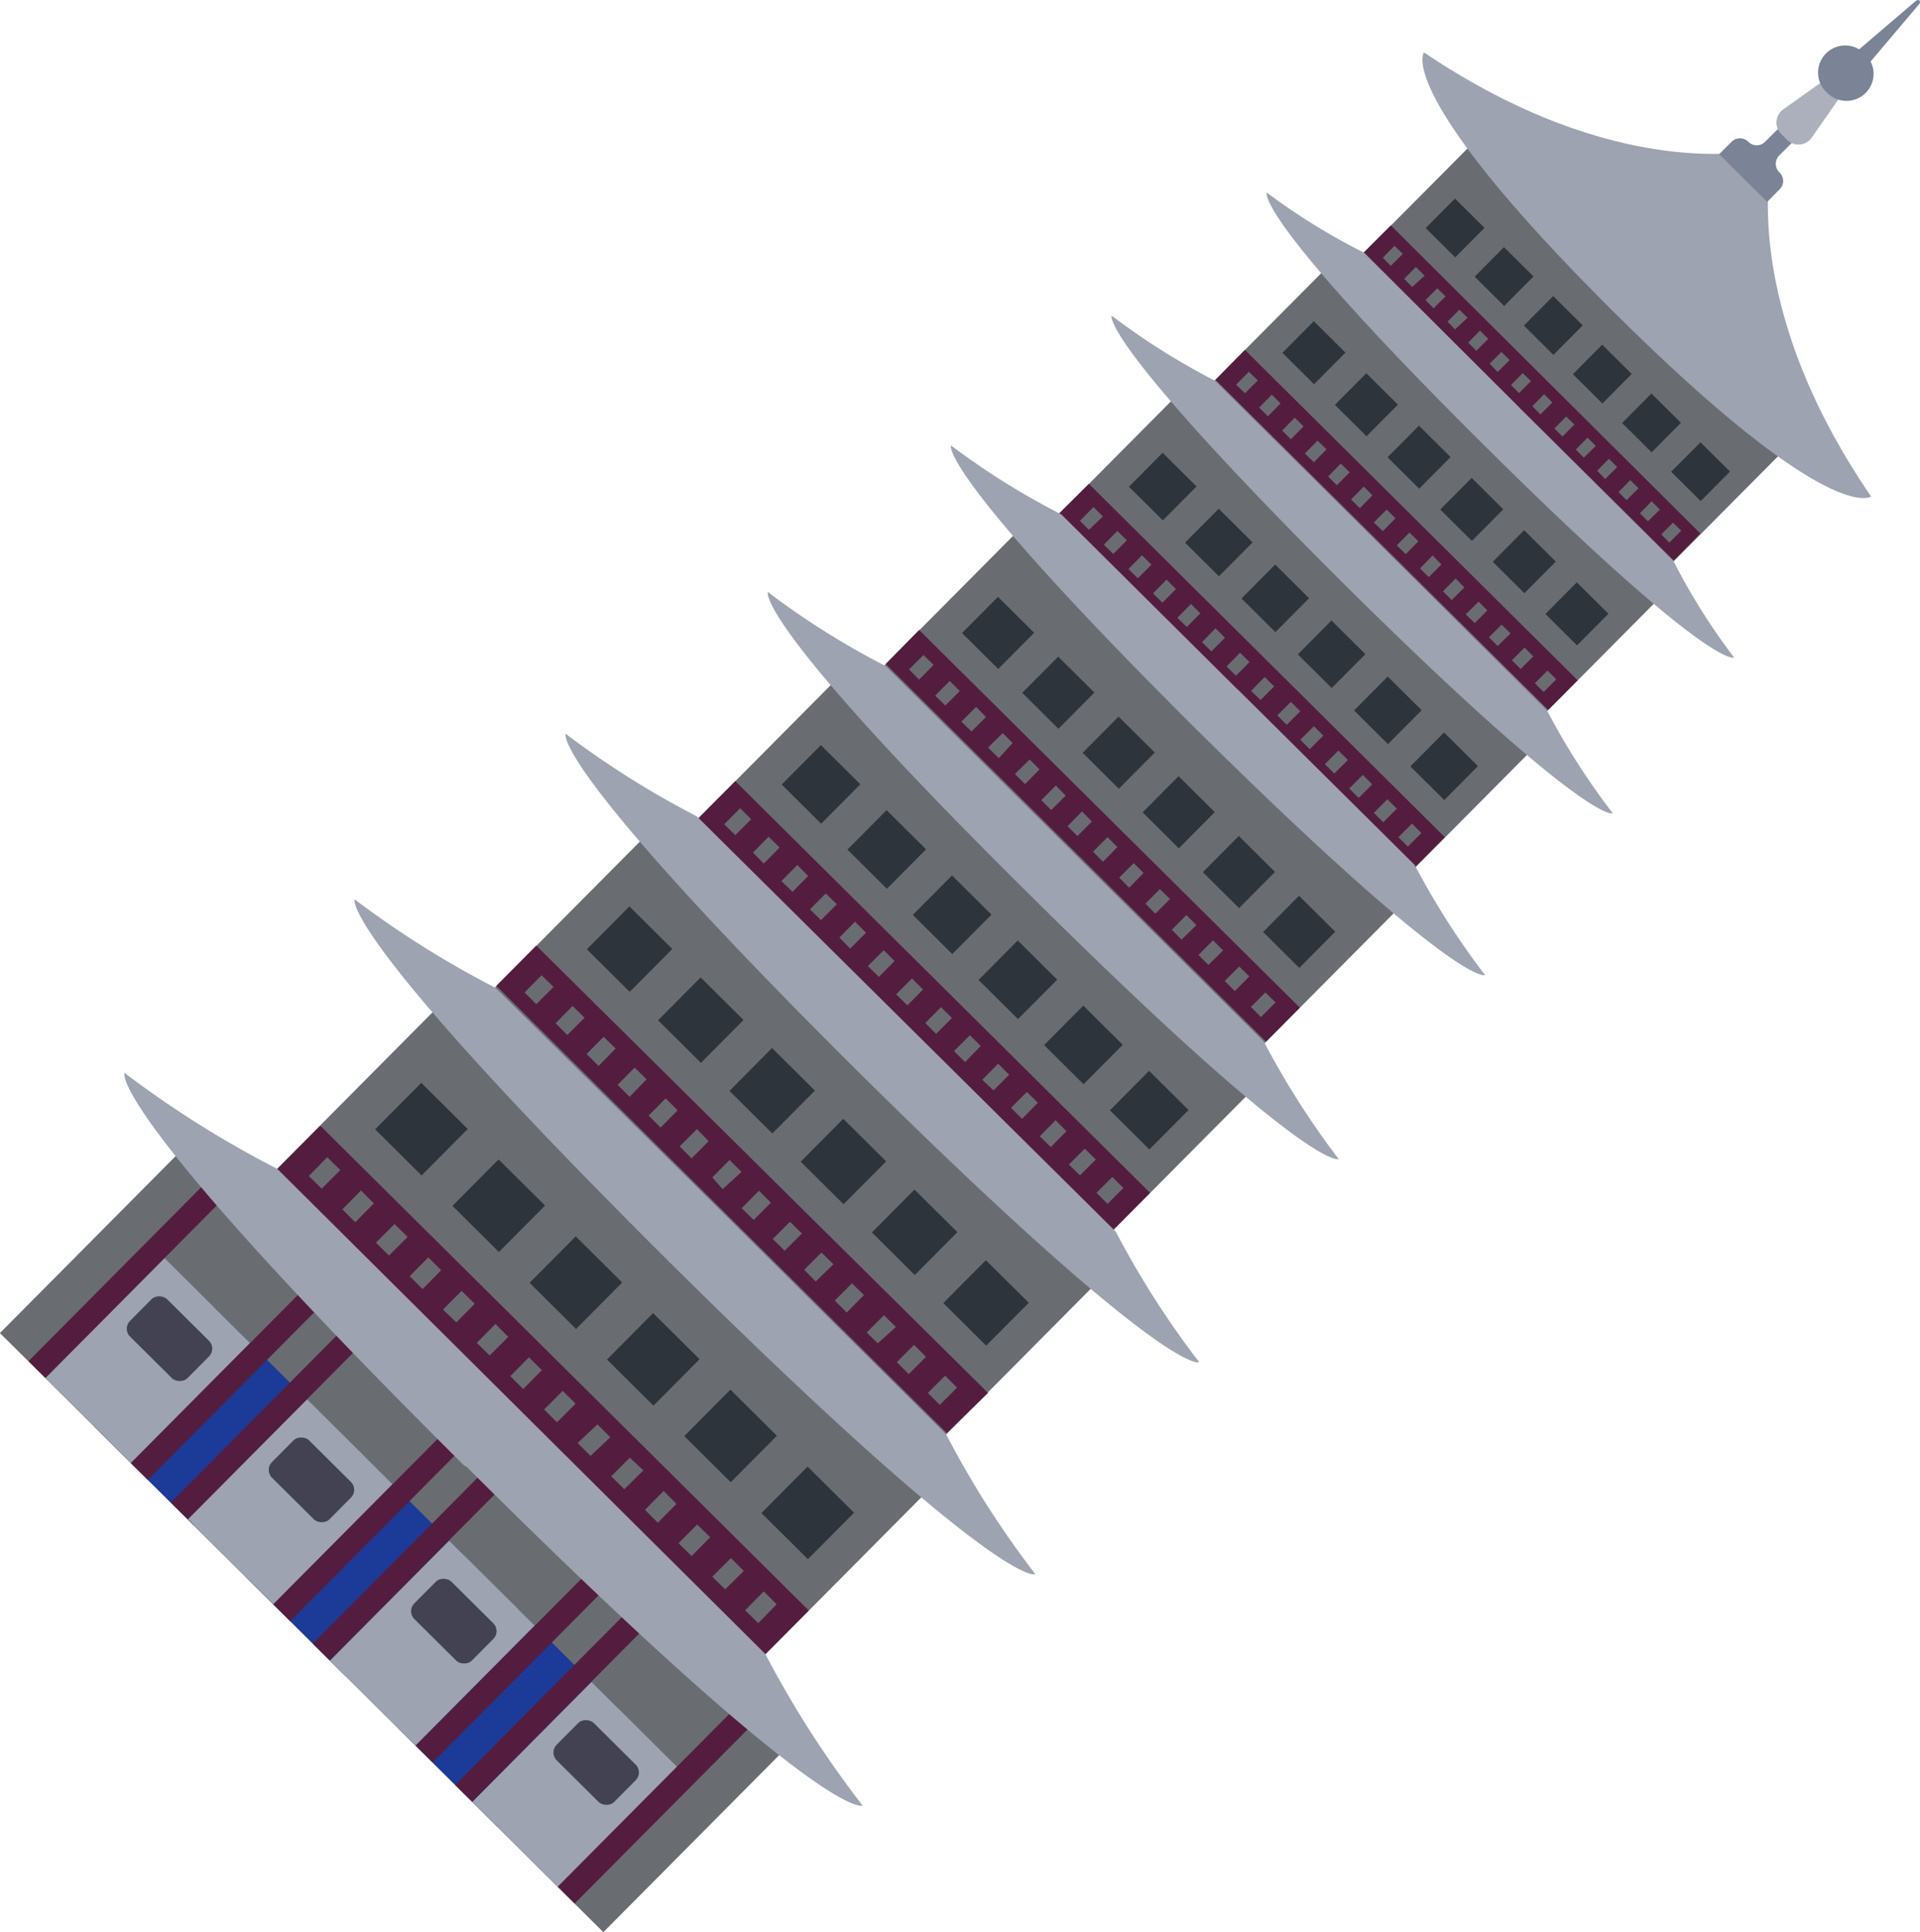 <?xml version="1.0" encoding="UTF-8"?>
<svg xmlns="http://www.w3.org/2000/svg" onmouseup="{ if(window.parent.document.onmouseup) window.parent.document.onmouseup(arguments[0]);}" viewBox="0 0 83.56 84.1"><defs><style>.cls-1{fill:#696d72;}.cls-2{fill:#9da3b1;}.cls-3{fill:#2e343b;}.cls-4{fill:#541d3f;}.cls-5{fill:#c4702a;}.cls-6{fill:#1c3a97;}.cls-7{fill:#424252;}.cls-8{fill:#7b8396;}.cls-9{fill:#abb0bc;}</style></defs><g data-name="Layer 2" id="Layer_2"><g data-name="Layer 1" id="Layer_1-2"><rect data-cppathid="10000" transform="translate(9.07 53) rotate(-45.2)" height="19.03" width="7.84" y="6.09" x="64.27" class="cls-1"/><path data-cppathid="10001" d="M77.18,6.43c-.85.21-6.86,1.48-15.21-4.15,0,0-1.35,1.73,8.18,11.22s11.28,8.11,11.28,8.11C75.74,13.29,77,7.27,77.18,6.43Z" class="cls-2"/><rect data-cppathid="10002" transform="translate(11.67 47.87) rotate(-45.2)" height="1.81" width="1.81" y="9.01" x="62.42" class="cls-3"/><rect data-cppathid="10003" transform="translate(10.79 50.01) rotate(-45.2)" height="1.81" width="1.81" y="11.13" x="64.56" class="cls-3"/><rect data-cppathid="10004" transform="translate(9.92 52.15) rotate(-45.2)" height="1.81" width="1.81" y="13.26" x="66.69" class="cls-3"/><rect data-cppathid="10005" transform="translate(9.04 54.29) rotate(-45.2)" height="1.81" width="1.81" y="15.38" x="68.83" class="cls-3"/><rect data-cppathid="10006" transform="translate(8.17 56.44) rotate(-45.2)" height="1.81" width="1.81" y="17.5" x="70.97" class="cls-3"/><rect data-cppathid="10007" transform="translate(7.3 58.58) rotate(-45.2)" height="1.81" width="1.81" y="19.62" x="73.1" class="cls-3"/><path data-cppathid="10008" d="M60.53,9.81,59.34,11l13.5,13.4L74,23.22Zm0,1.76-.35-.35.51-.52.36.35Zm.93.92-.35-.35.51-.52L62,12Zm.93.93-.35-.36.51-.51.36.35Zm.93.92L63,14l.51-.52.36.35Zm.93.93-.35-.36.51-.52.36.36Zm.93.92-.35-.36.51-.51.36.35Zm.93.92-.35-.35.51-.52.36.35Zm.93.93-.35-.36.51-.52.36.36ZM68,19l-.35-.35.51-.52.36.35Zm.93.92-.35-.35.51-.52.36.36Zm.93.93-.35-.36.51-.52.36.36Zm.93.92-.35-.35.51-.52.36.35Zm.93.92-.35-.35.51-.52.36.36Zm.93.93-.35-.36.51-.51.36.35Z" class="cls-4"/><rect data-cppathid="10009" transform="translate(3.21 50.61) rotate(-45.2)" height="20.41" width="8.41" y="11.24" x="58.19" class="cls-1"/><path data-cppathid="10010" d="M75.47,28.62a27.55,27.55,0,0,1-2.65-4.22l-6.7-6.65-.05-.06L59.37,11a27.64,27.64,0,0,1-4.24-2.62s-.6,1,9.34,10.88h0l0,0,0,0h0C74.48,29.22,75.47,28.62,75.47,28.62Z" class="cls-2"/><rect data-cppathid="10011" transform="translate(6 45.11) rotate(-45.2)" height="1.94" width="1.94" y="14.38" x="56.21" class="cls-3"/><rect data-cppathid="10012" transform="translate(5.06 47.4) rotate(-45.2)" height="1.94" width="1.94" y="16.65" x="58.5" class="cls-3"/><rect data-cppathid="10013" transform="translate(4.12 49.7) rotate(-45.2)" height="1.94" width="1.94" y="18.93" x="60.79" class="cls-3"/><rect data-cppathid="10014" transform="translate(3.19 52) rotate(-45.2)" height="1.94" width="1.94" y="21.2" x="63.08" class="cls-3"/><rect data-cppathid="10015" transform="translate(2.25 54.3) rotate(-45.2)" height="1.94" width="1.94" y="23.47" x="65.37" class="cls-3"/><rect data-cppathid="10016" transform="translate(1.31 56.59) rotate(-45.2)" height="1.94" width="1.94" y="25.75" x="67.66" class="cls-3"/><path data-cppathid="10017" d="M54.18,15.23l-1.28,1.3L67.38,30.9l1.28-1.29Zm0,1.89-.38-.38.55-.56.39.38Zm1,1-.38-.38.55-.56.38.38Zm1,1-.38-.38.55-.56.38.38Zm1,1-.39-.38.55-.56.39.38Zm1,1-.38-.38.55-.56.39.38Zm1,1-.38-.38.55-.56.38.38Zm1,1-.39-.38.56-.56.38.38Zm1,1-.39-.38.55-.56.39.38Zm1,1-.38-.38.55-.56.38.39Zm1,1-.38-.38.55-.56.38.39Zm1,1-.39-.38.56-.55.38.38Zm1,1-.38-.38.55-.55.39.38Zm1,1-.38-.38.55-.55.38.38Zm1,1-.38-.38.55-.55.38.38Z" class="cls-4"/><rect data-cppathid="10018" transform="translate(-3.07 48.05) rotate(-45.2)" height="21.84" width="9" y="16.79" x="51.68" class="cls-1"/><path data-cppathid="10019" d="M70.19,35.4a30.64,30.64,0,0,1-2.87-4.49l-7.18-7.13-.06-.06-7.19-7.14a30.73,30.73,0,0,1-4.51-2.84s-.6,1,10.06,11.63h0l0,0,0,0h0C69.17,36,70.19,35.4,70.19,35.4Z" class="cls-2"/><rect data-cppathid="10020" transform="translate(-0.08 42.16) rotate(-45.2)" height="2.08" width="2.08" y="20.14" x="49.56" class="cls-3"/><rect data-cppathid="10021" transform="translate(-1.09 44.62) rotate(-45.2)" height="2.08" width="2.08" y="22.57" x="52.01" class="cls-3"/><rect data-cppathid="10022" transform="translate(-2.09 47.07) rotate(-45.2)" height="2.08" width="2.08" y="25.01" x="54.46" class="cls-3"/><rect data-cppathid="10023" transform="translate(-3.09 49.53) rotate(-45.2)" height="2.08" width="2.08" y="27.44" x="56.91" class="cls-3"/><rect data-cppathid="10024" transform="translate(-4.1 51.99) rotate(-45.2)" height="2.08" width="2.08" y="29.88" x="59.36" class="cls-3"/><rect data-cppathid="10025" transform="translate(-5.1 54.45) rotate(-45.2)" height="2.08" width="2.08" y="32.31" x="61.81" class="cls-3"/><path data-cppathid="10026" d="M47.39,21.06,46,22.44,61.51,37.82l1.37-1.38Zm0,2L47,22.67l.59-.6.41.41Zm1.06,1.05-.41-.4.59-.6.41.41Zm1.07,1.06-.41-.4.59-.6.41.41Zm1.07,1.06-.41-.4.59-.6.41.41Zm1.06,1.06-.41-.4.59-.6.41.41Zm1.07,1.06-.41-.4.59-.6.41.41Zm1.07,1.06-.41-.4.59-.6.41.41Zm1.07,1.06-.41-.4.59-.6.41.41ZM56,31.55l-.41-.41.59-.59.41.41ZM57,32.61l-.41-.41.59-.59.41.41Zm1.07,1.06-.41-.41.59-.59.41.41Zm1.06,1.06-.41-.41.59-.59.41.41Zm1.07,1.06-.41-.41.59-.59.41.41Zm1.07,1.06-.41-.41.59-.59.41.41Z" class="cls-4"/><rect data-cppathid="10027" transform="translate(-9.91 45.26) rotate(-45.2)" height="23.33" width="9.61" y="22.86" x="44.6" class="cls-1"/><path data-cppathid="10028" d="M64.63,42.44a33.23,33.23,0,0,1-3.06-4.79l-7.66-7.6L53.85,30l-7.66-7.61a32.47,32.47,0,0,1-4.8-3s-.65,1.09,10.71,12.39h0l0,0,0,0h0C63.54,43.09,64.63,42.44,64.63,42.44Z" class="cls-2"/><rect data-cppathid="10029" transform="translate(-6.72 38.96) rotate(-45.2)" height="2.22" width="2.22" y="26.44" x="42.33" class="cls-3"/><rect data-cppathid="10030" transform="translate(-7.79 41.59) rotate(-45.2)" height="2.22" width="2.22" y="29.04" x="44.95" class="cls-3"/><rect data-cppathid="10031" transform="translate(-8.86 44.22) rotate(-45.2)" height="2.22" width="2.22" y="31.65" x="47.57" class="cls-3"/><rect data-cppathid="10032" transform="translate(-9.94 46.84) rotate(-45.2)" height="2.22" width="2.22" y="34.25" x="50.19" class="cls-3"/><rect data-cppathid="10033" transform="translate(-11.01 49.47) rotate(-45.2)" height="2.22" width="2.22" y="36.85" x="52.81" class="cls-3"/><rect data-cppathid="10034" transform="translate(-12.08 52.1) rotate(-45.2)" height="2.22" width="2.22" y="39.45" x="55.43" class="cls-3"/><path data-cppathid="10035" d="M40,27.42,38.55,28.9,55.1,45.34l1.47-1.48Zm0,2.16-.44-.44.63-.63.44.43Zm1.14,1.13-.44-.43.63-.64.44.44Zm1.14,1.13-.44-.43.64-.64.43.44ZM43.47,33,43,32.54l.64-.63.43.43Zm1.14,1.13-.44-.44.64-.63.43.43Zm1.14,1.13-.43-.43.63-.64.43.44Zm1.14,1.13-.43-.43.63-.64.43.44ZM48,37.51l-.43-.44.63-.63.43.43Zm1.14,1.13-.43-.44.63-.63.43.43Zm1.14,1.13-.43-.44.63-.63.44.43Zm1.14,1.13L51,40.47l.63-.64.44.44ZM52.59,42l-.43-.43.63-.64.44.44Zm1.15,1.14-.44-.44.63-.63.44.43Zm1.14,1.13-.44-.44.63-.63.44.43Z" class="cls-4"/><rect data-cppathid="10036" transform="translate(-17.15 42.3) rotate(-45.2)" height="25.44" width="10.48" y="29.03" x="37" class="cls-1"/><path data-cppathid="10037" d="M58.26,50.45A35.94,35.94,0,0,1,55,45.33l-8.18-8.12-.07-.07L38.56,29a34.7,34.7,0,0,1-5.14-3.23S32.73,27,44.87,39h0l0,0,0,0h0C57.1,51.14,58.26,50.45,58.26,50.45Z" class="cls-2"/><rect data-cppathid="10038" transform="translate(-13.67 35.44) rotate(-45.2)" height="2.42" width="2.42" y="32.93" x="34.52" class="cls-3"/><rect data-cppathid="10039" transform="translate(-14.84 38.3) rotate(-45.2)" height="2.42" width="2.42" y="35.77" x="37.38" class="cls-3"/><rect data-cppathid="10040" transform="translate(-16.01 41.17) rotate(-45.2)" height="2.42" width="2.42" y="38.6" x="40.23" class="cls-3"/><rect data-cppathid="10041" transform="translate(-17.18 44.03) rotate(-45.2)" height="2.42" width="2.42" y="41.44" x="43.09" class="cls-3"/><rect data-cppathid="10042" transform="translate(-18.35 46.9) rotate(-45.2)" height="2.42" width="2.42" y="44.27" x="45.95" class="cls-3"/><rect data-cppathid="10043" transform="translate(-19.51 49.76) rotate(-45.2)" height="2.42" width="2.42" y="47.11" x="48.8" class="cls-3"/><path data-cppathid="10044" d="M32,34l-1.6,1.61L48.45,53.53l1.6-1.61Zm0,2.35-.48-.47.69-.7.48.48Zm1.24,1.24-.47-.48.68-.69.48.47Zm1.25,1.23-.48-.47.69-.7.47.48Zm1.24,1.23-.48-.47.69-.69.48.47ZM37,41.29l-.47-.48.68-.69.48.48Zm1.25,1.23-.48-.47.69-.69.47.47Zm1.24,1.24L39,43.28l.69-.69.48.48ZM40.74,45l-.47-.47.68-.69.48.47ZM42,46.23l-.48-.48.69-.69.47.47Zm1.24,1.23L42.75,47l.69-.7.48.48Zm1.24,1.24L44,48.22l.69-.69.48.47Zm1.25,1.23-.48-.47.69-.7.47.48ZM47,51.16l-.48-.47.69-.69.48.47ZM48.2,52.4l-.48-.48.69-.69.48.48Z" class="cls-4"/><rect data-cppathid="10045" transform="translate(-25 39.1) rotate(-45.2)" height="27.64" width="11.39" y="35.76" x="28.77" class="cls-1"/><path data-cppathid="10046" d="M52.19,59.29a38.69,38.69,0,0,1-3.63-5.68l-9.08-9-.08-.08-9.08-9a39.3,39.3,0,0,1-5.7-3.59s-.76,1.3,12.71,14.69h0l0,0,0,0h0C50.89,60.06,52.19,59.29,52.19,59.29Z" class="cls-2"/><rect data-cppathid="10047" transform="translate(-21.22 31.64) rotate(-45.2)" height="2.63" width="2.63" y="40" x="26.08" class="cls-3"/><rect data-cppathid="10048" transform="translate(-22.49 34.76) rotate(-45.2)" height="2.63" width="2.63" y="43.08" x="29.18" class="cls-3"/><rect data-cppathid="10049" transform="translate(-23.76 37.87) rotate(-45.2)" height="2.63" width="2.63" y="46.16" x="32.29" class="cls-3"/><rect data-cppathid="10050" transform="translate(-25.03 40.98) rotate(-45.2)" height="2.63" width="2.63" y="49.24" x="35.39" class="cls-3"/><rect data-cppathid="10051" transform="translate(-26.3 44.09) rotate(-45.2)" height="2.63" width="2.63" y="52.32" x="38.49" class="cls-3"/><rect data-cppathid="10052" transform="translate(-27.57 47.2) rotate(-45.2)" height="2.63" width="2.63" y="55.4" x="41.6" class="cls-3"/><path data-cppathid="10053" d="M23.34,41.16,21.6,42.91,41.21,62.38,43,60.63Zm0,2.55-.51-.51.74-.75.52.51Zm1.35,1.34-.51-.51.74-.75.52.51Zm1.36,1.35-.52-.52.74-.75.52.51Zm1.35,1.34-.52-.52.74-.75.52.51Zm1.35,1.34-.52-.52.74-.75.52.52Zm1.35,1.34-.52-.52.75-.75.51.52Zm1.35,1.34L31,51.25l.75-.76.52.52Zm1.35,1.34-.52-.51.75-.76.52.52Zm1.35,1.34-.52-.51.75-.75.52.51Zm1.35,1.34L35,55.27l.75-.75.52.51Zm1.35,1.35-.52-.52.75-.75.52.51Zm1.35,1.34L37.72,58l.75-.75.52.51Zm1.35,1.34-.52-.52.75-.75.52.52Zm1.35,1.34-.52-.52.75-.75.52.52Z" class="cls-4"/><rect data-cppathid="10054" transform="translate(-42.33 32.03) rotate(-45.2)" height="37.01" width="11.85" y="48.35" x="11.38" class="cls-1"/><rect data-cppathid="10055" transform="translate(-33.55 35.61) rotate(-45.2)" height="29.97" width="12.34" y="43.12" x="19.83" class="cls-1"/><rect data-cppathid="10056" transform="translate(-38.82 33.54) rotate(-45.2)" height="3.54" width="0.97" y="61.64" x="20.39" class="cls-5"/><path data-cppathid="10057" d="M45.06,68.52a40.8,40.8,0,0,1-3.89-6.1l-9.76-9.69-.08-.08L21.57,43a41.84,41.84,0,0,1-6.13-3.85S14.62,40.5,29.1,54.9h0l0,0,0,0h0C43.67,69.35,45.06,68.52,45.06,68.52Z" class="cls-2"/><rect data-cppathid="10058" transform="translate(-46.53 37.77) rotate(-45.2)" height="6.08" width="7.36" y="71.73" x="18.42" class="cls-6"/><rect data-cppathid="10059" transform="translate(-43.82 31.13) rotate(-45.2)" height="6.08" width="7.36" y="65.16" x="11.8" class="cls-6"/><rect data-cppathid="10060" transform="translate(-41.12 24.49) rotate(-45.2)" height="6.08" width="7.36" y="58.59" x="5.18" class="cls-6"/><rect data-cppathid="10061" transform="translate(-29.45 27.53) rotate(-45.2)" height="2.85" width="2.85" y="47.72" x="16.91" class="cls-3"/><rect data-cppathid="10062" transform="translate(-30.83 30.9) rotate(-45.2)" height="2.85" width="2.85" y="51.06" x="20.28" class="cls-3"/><rect data-cppathid="10063" transform="translate(-32.21 34.28) rotate(-45.2)" height="2.85" width="2.85" y="54.4" x="23.64" class="cls-3"/><rect data-cppathid="10064" transform="translate(-33.58 37.65) rotate(-45.2)" height="2.85" width="2.85" y="57.74" x="27" class="cls-3"/><rect data-cppathid="10065" transform="translate(-34.96 41.02) rotate(-45.2)" height="2.85" width="2.85" y="61.08" x="30.37" class="cls-3"/><rect data-cppathid="10066" transform="translate(-36.34 44.4) rotate(-45.2)" height="2.85" width="2.85" y="64.42" x="33.73" class="cls-3"/><rect data-cppathid="10067" transform="translate(-47.72 40.69) rotate(-45.2)" height="5.25" width="7.36" y="75.04" x="21.33" class="cls-2"/><rect data-cppathid="10068" transform="translate(-45.19 34.48) rotate(-45.2)" height="5.25" width="7.36" y="68.89" x="15.14" class="cls-2"/><rect data-cppathid="10069" transform="translate(-42.65 28.27) rotate(-45.2)" height="5.25" width="7.36" y="62.74" x="8.95" class="cls-2"/><rect data-cppathid="10070" transform="translate(-40.12 22.06) rotate(-45.2)" height="5.25" width="7.36" y="56.59" x="2.75" class="cls-2"/><rect data-cppathid="10071" transform="translate(-46.77 41.07) rotate(-45.2)" rx="0.48" height="3.53" width="2.29" y="74.95" x="24.8" class="cls-7"/><rect data-cppathid="10072" transform="translate(-44.24 34.86) rotate(-45.2)" rx="0.48" height="3.53" width="2.29" y="68.8" x="18.61" class="cls-7"/><rect data-cppathid="10073" transform="translate(-41.71 28.65) rotate(-45.2)" rx="0.48" height="3.53" width="2.29" y="62.65" x="12.42" class="cls-7"/><rect data-cppathid="10074" transform="translate(-39.17 22.44) rotate(-45.2)" rx="0.48" height="3.53" width="2.29" y="56.51" x="6.23" class="cls-7"/><path data-cppathid="10075" d="M13.94,49l-1.88,1.89L33.31,72l1.89-1.9ZM14,51.74l-.56-.55.8-.82.57.56Zm1.46,1.46-.56-.56.81-.82.56.56Zm1.47,1.45-.57-.56.81-.81.57.56Zm1.46,1.46-.56-.56.81-.82.56.56Zm1.47,1.45L19.28,57l.81-.81.57.56ZM21.31,59l-.56-.55.81-.82.56.56Zm1.46,1.46-.56-.56.81-.82.56.56Zm1.47,1.45-.56-.56.81-.81.56.56Zm1.46,1.46-.56-.56L26,62l.56.56Zm1.47,1.45-.57-.56.81-.81L28,64Zm1.46,1.46-.56-.56.81-.82.56.56Zm1.47,1.45-.57-.56.81-.81.57.55Zm1.46,1.45L31,68.63l.81-.81.56.56ZM33,70.65l-.57-.56.81-.82.56.56Z" class="cls-4"/><rect data-cppathid="10076" transform="translate(-37.78 20.4) rotate(-45.2)" height="1.04" width="11.37" y="55.06" x="-0.07" class="cls-4"/><rect data-cppathid="10077" transform="translate(-39.61 24.88) rotate(-45.2)" height="1.04" width="11.37" y="59.49" x="4.39" class="cls-4"/><rect data-cppathid="10078" transform="translate(-40.31 26.61) rotate(-45.2)" height="1.04" width="11.37" y="61.21" x="6.12" class="cls-4"/><rect data-cppathid="10079" transform="translate(-42.14 31.09) rotate(-45.2)" height="1.04" width="11.37" y="65.64" x="10.58" class="cls-4"/><rect data-cppathid="10080" transform="translate(-42.85 32.82) rotate(-45.2)" height="1.04" width="11.37" y="67.35" x="12.31" class="cls-4"/><rect data-cppathid="10081" transform="translate(-44.67 37.3) rotate(-45.2)" height="1.04" width="11.37" y="71.79" x="16.78" class="cls-4"/><rect data-cppathid="10082" transform="translate(-45.38 39.03) rotate(-45.2)" height="1.04" width="11.37" y="73.5" x="18.5" class="cls-4"/><rect data-cppathid="10083" transform="translate(-47.21 43.51) rotate(-45.2)" height="1.04" width="11.37" y="77.93" x="22.97" class="cls-4"/><path data-cppathid="10084" d="M37.54,78.59A44.56,44.56,0,0,1,33.31,72L22.73,61.48l-.09-.09L12.07,50.88A45.12,45.12,0,0,1,5.42,46.7s-.89,1.52,14.81,17.12h0l0,0,.05,0h0C36,79.49,37.54,78.59,37.54,78.59Z" class="cls-2"/><path data-cppathid="10085" d="M77.43,6.77l1-1-.61-.6-1,1a.51.51,0,0,1-.73,0h0a.52.52,0,0,0-.73,0l-.54.54,2.09,2.08.54-.55a.51.51,0,0,0,0-.73h0A.52.52,0,0,1,77.43,6.77Z" class="cls-8"/><path data-cppathid="10086" d="M83.53.17c.08-.1,0-.23-.14-.14L80.3,2.67l.31.3.3.3Z" class="cls-8"/><path data-cppathid="10087" d="M80.32,3.88l-.62-.61L77.61,4.76a.7.7,0,0,0-.09,1.07l.25.25A.7.7,0,0,0,78.84,6Z" class="cls-9"/><path data-cppathid="10088" d="M81.19,4.05a1.18,1.18,0,0,1-1.66,0,1.18,1.18,0,1,1,1.66-1.67A1.17,1.17,0,0,1,81.19,4.05Z" class="cls-8"/></g></g></svg>